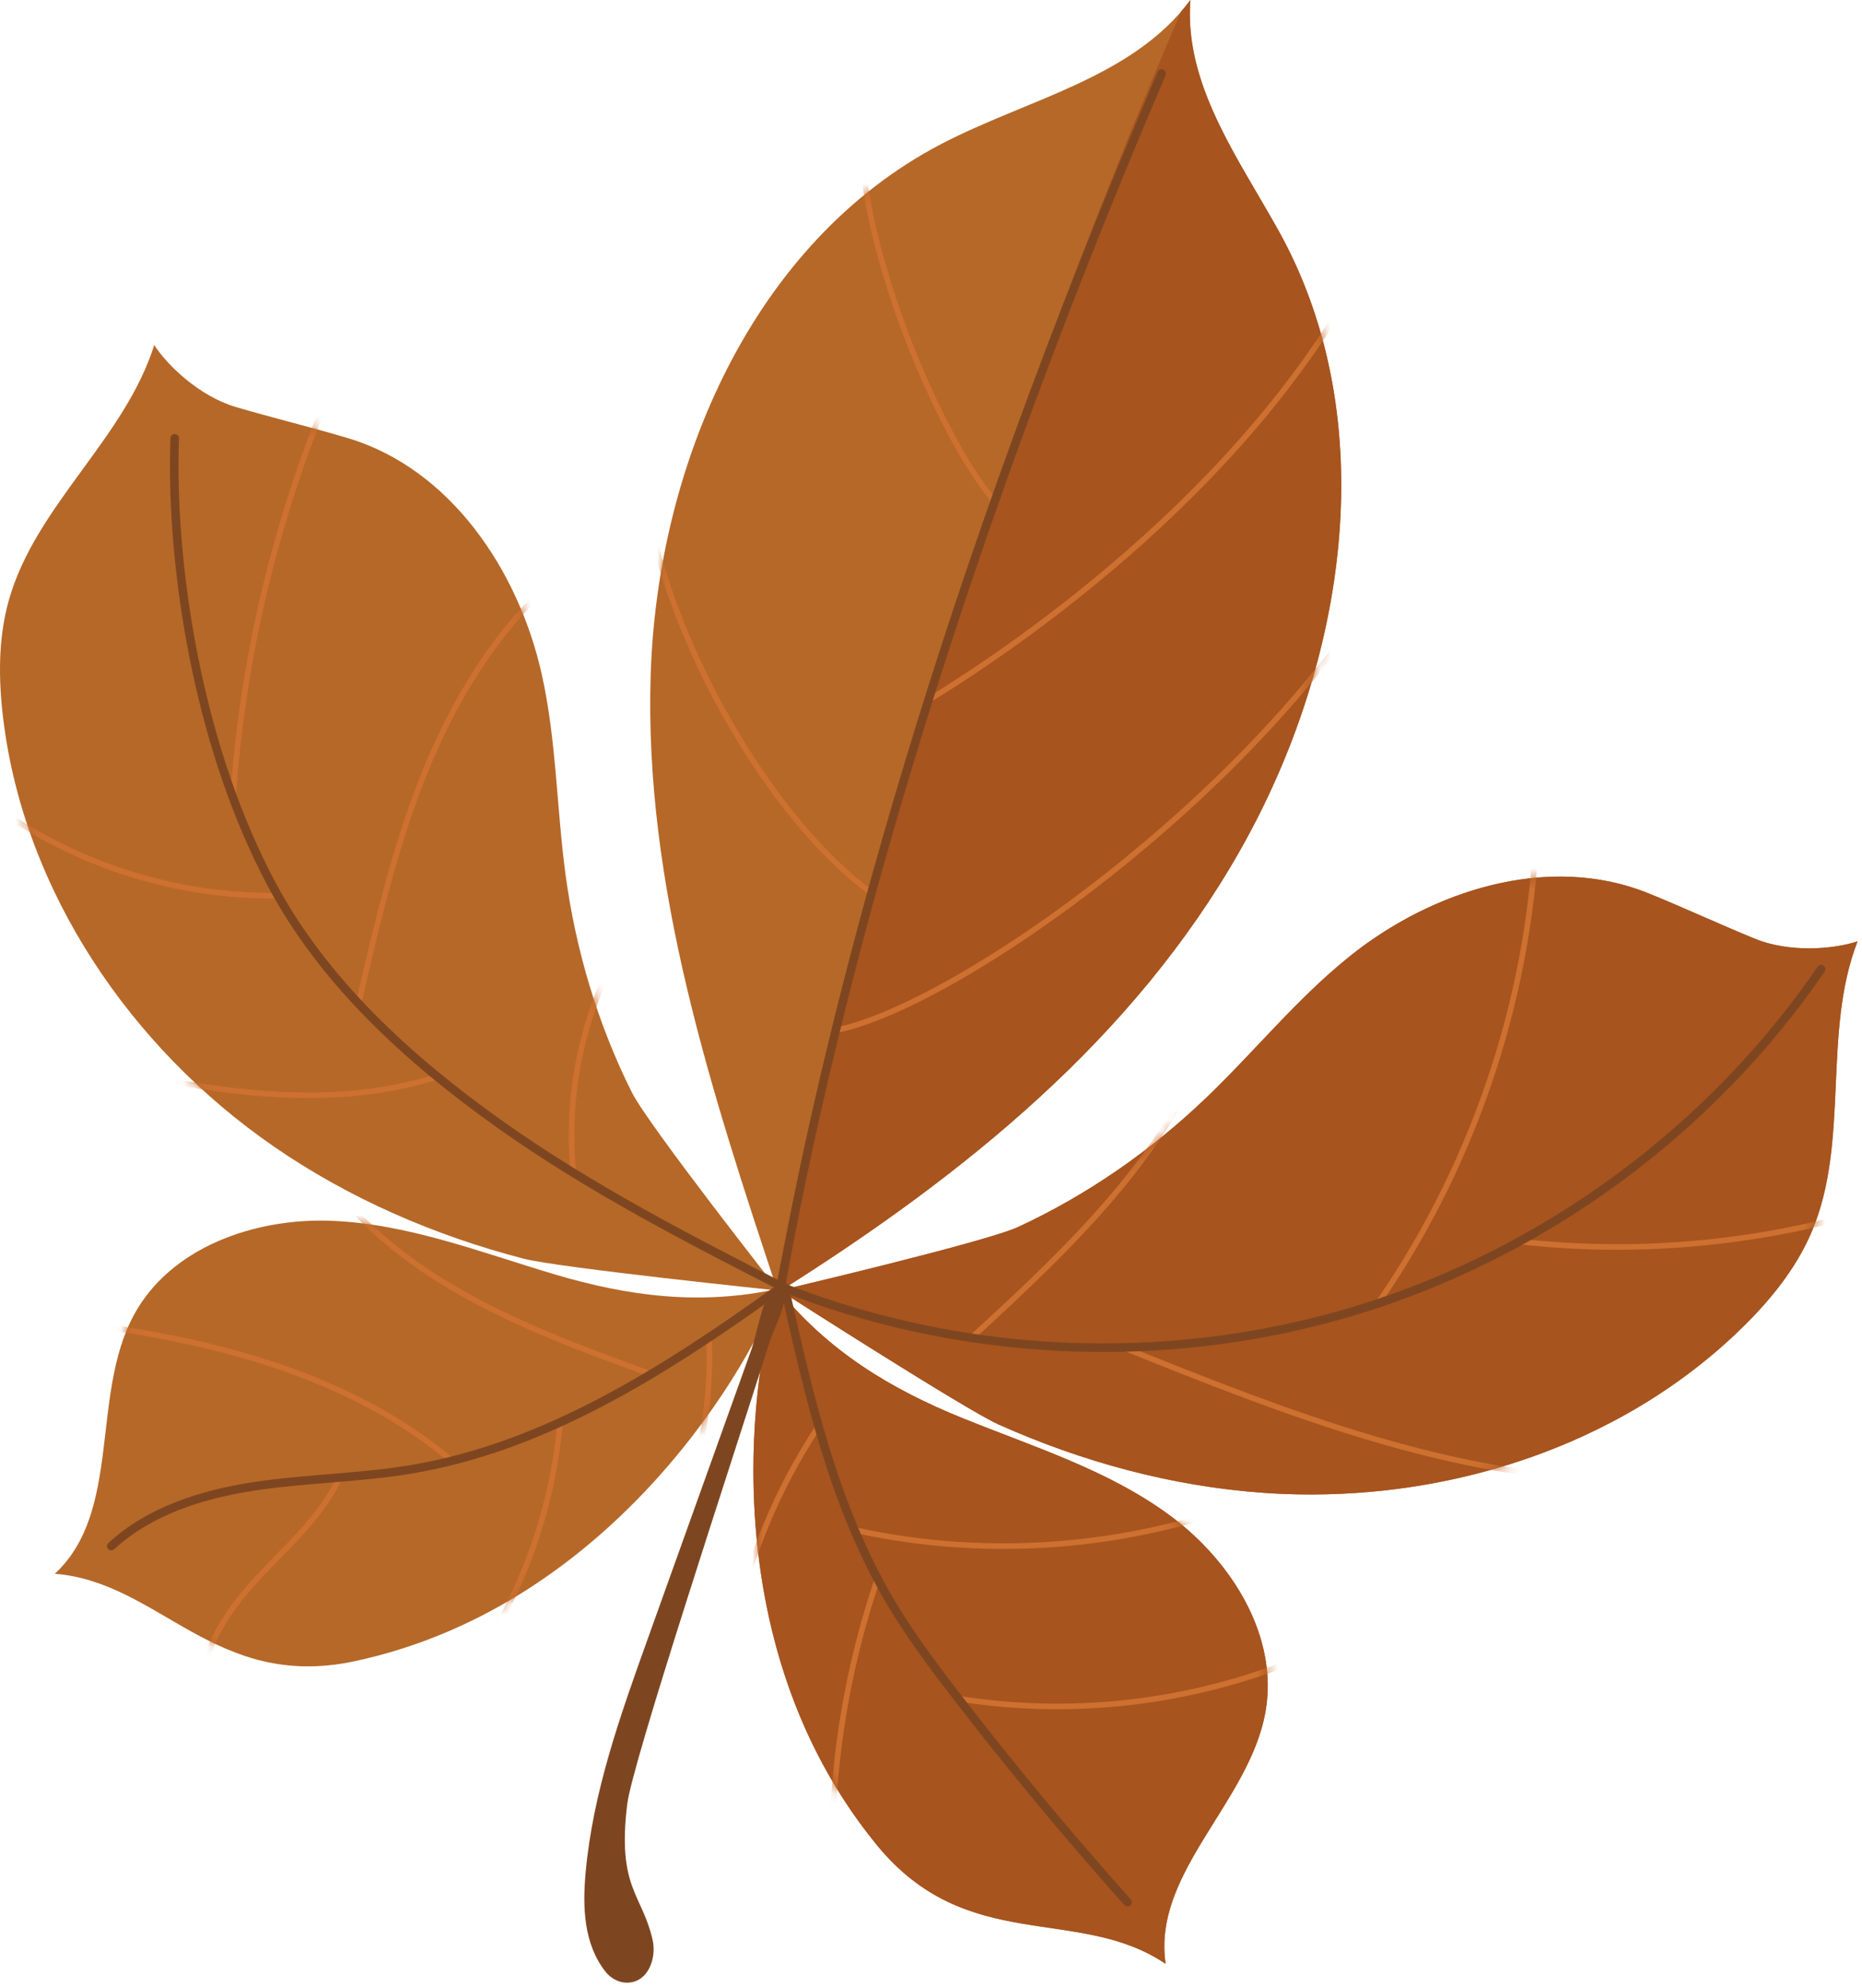 <svg width="177" height="189" viewBox="0 0 177 189" fill="none" xmlns="http://www.w3.org/2000/svg">
<path d="M73.952 122.838C67.622 103.776 61.216 84.224 61.853 64.147C62.489 44.072 71.624 23.034 89.419 13.718C97.612 9.429 107.656 7.434 113.155 -7.62939e-06C112.541 7.984 117.642 14.924 121.536 21.922C131.539 39.903 128.024 62.962 117.865 80.857C107.708 98.751 91.615 111.721 73.952 122.838Z" fill="#B66828"/>
<path d="M112.27 1.106C112.275 1.093 112.281 1.081 112.286 1.069C112.585 0.722 112.88 0.372 113.155 1.84774e-05C112.872 0.383 112.577 0.751 112.27 1.106Z" fill="#E6CCA1"/>
<path d="M73.932 122.777C73.92 122.739 73.907 122.701 73.894 122.663C73.928 122.666 73.953 122.669 73.969 122.67C73.958 122.705 73.945 122.741 73.932 122.777ZM74.112 122.738C74.073 122.69 74.035 122.644 73.996 122.596C73.99 122.614 73.983 122.633 73.977 122.651C73.952 122.62 73.902 122.556 73.828 122.462C73.803 122.386 73.778 122.31 73.753 122.234C84.314 69.52 103.279 21.949 112.27 1.106C112.577 0.751 112.872 0.383 113.155 -1.52588e-05C113.122 0.436 113.105 0.87 113.105 1.3C113.095 8.743 117.856 15.306 121.536 21.922C125.669 29.349 127.494 37.644 127.497 46.083C127.502 58.073 123.828 70.354 117.866 80.857C107.776 98.632 91.83 111.548 74.306 122.615C74.184 122.644 74.121 122.659 74.121 122.659C74.121 122.659 74.14 122.672 74.177 122.697C74.155 122.711 74.135 122.724 74.112 122.738Z" fill="#A7541F"/>
<path d="M114.62 104.387C119.233 99.975 123.27 94.948 128.244 90.947C136.159 84.579 147.241 81.102 156.663 84.898C159.991 86.24 163.506 87.882 166.831 89.235C170.153 90.59 174.355 90.221 176.577 89.477C173.187 98.218 175.881 108.486 172.207 117.112C170.732 120.576 168.304 123.556 165.617 126.192C153.818 137.761 136.63 143.06 120.146 141.902C111.429 141.29 102.889 138.966 94.925 135.403C91.762 133.988 74.12 122.659 74.12 122.659C74.12 122.659 93.618 118.089 96.777 116.63C103.351 113.588 109.389 109.391 114.62 104.387Z" fill="#B66828"/>
<path d="M124.598 142.058C123.111 142.058 121.626 142.006 120.146 141.902C111.429 141.29 102.889 138.966 94.925 135.403C91.867 134.035 75.282 123.404 74.177 122.697C74.139 122.672 74.12 122.659 74.12 122.659C74.12 122.659 93.618 118.089 96.777 116.63C103.351 113.588 109.389 109.391 114.62 104.387C119.233 99.975 123.27 94.948 128.244 90.947C133.898 86.397 141.171 83.322 148.299 83.322C151.148 83.322 153.972 83.813 156.663 84.898C159.991 86.24 163.506 87.882 166.831 89.235C168.442 89.892 170.26 90.144 171.959 90.144C173.764 90.144 175.433 89.86 176.577 89.477C173.187 98.218 175.881 108.486 172.207 117.112C170.732 120.576 168.304 123.556 165.617 126.192C154.878 136.723 139.672 142.058 124.598 142.058Z" fill="#A7541F"/>
<path d="M53.758 83.118C52.908 76.791 52.891 70.345 51.503 64.114C49.294 54.198 42.808 44.563 33.077 41.648C29.639 40.618 25.867 39.707 22.425 38.69C18.984 37.674 15.931 34.762 14.66 32.795C11.851 41.741 3.338 48.08 0.824 57.113C-0.185 60.74 -0.15 64.584 0.305 68.32C2.302 84.724 12.422 99.592 26.023 108.976C33.215 113.939 41.339 117.456 49.784 119.643C53.139 120.512 73.994 122.673 73.994 122.673C73.994 122.673 61.613 106.932 60.057 103.82C56.818 97.341 54.721 90.292 53.758 83.118Z" fill="#B66828"/>
<path d="M83.347 175.371C91.938 185.87 102.522 181.059 110.805 186.671C109.508 178.038 118.745 171.343 120.288 162.751C121.578 155.581 117.108 148.421 111.255 144.084C105.402 139.747 98.293 137.549 91.54 134.816C84.594 132.006 78.74 128.423 73.996 122.596C71.675 128.98 67.204 155.639 83.347 175.371Z" fill="#B66828"/>
<path d="M110.805 186.671C102.522 181.059 91.938 185.87 83.347 175.371C74.108 164.079 71.622 150.519 71.619 139.788C71.618 131.767 73.003 125.327 73.996 122.596C78.74 128.423 84.594 132.006 91.54 134.816C98.293 137.549 105.402 139.747 111.255 144.084C116.423 147.913 120.511 153.941 120.511 160.235C120.511 161.071 120.44 161.911 120.288 162.751C118.846 170.78 110.684 177.154 110.68 185C110.68 185.549 110.72 186.106 110.805 186.671Z" fill="#A7541F"/>
<path d="M33.718 157.902C20.451 160.742 15.184 150.378 5.212 149.591C11.613 143.658 8.576 132.66 12.732 124.984C16.201 118.577 24.162 115.772 31.443 116.039C38.722 116.305 45.65 119.024 52.631 121.105C59.81 123.244 66.62 124.1 73.965 122.508C71.794 128.944 58.646 152.564 33.718 157.902Z" fill="#B66828"/>
<path d="M61.538 155.876C58.949 163.1 56.338 170.422 55.662 178.068C55.377 181.291 55.486 184.731 57.522 187.372C58.018 188.014 58.77 188.455 59.581 188.459C61.629 188.464 62.432 186.119 62.033 184.372C61.043 180.033 58.65 179.454 59.624 171.491C60.114 167.492 69.481 139.19 73.139 127.631C73.515 126.443 74.679 124.235 74.598 122.972C74.559 122.346 73.744 122.088 73.35 122.577C72.423 123.728 71.941 126.848 71.398 128.359C70.273 131.502 69.147 134.645 68.021 137.786C65.861 143.816 63.699 149.845 61.538 155.876Z" fill="#7E4620"/>
<mask id="mask0_17_19092" style="mask-type:luminance" maskUnits="userSpaceOnUse" x="74" y="83" width="103" height="60">
<path d="M114.62 104.387C119.233 99.975 123.27 94.948 128.244 90.947C136.159 84.579 147.241 81.102 156.663 84.898C159.991 86.24 163.506 87.882 166.831 89.235C170.153 90.59 174.355 90.221 176.577 89.477C173.187 98.218 175.881 108.486 172.207 117.112C170.732 120.576 168.304 123.556 165.617 126.192C153.818 137.761 136.63 143.06 120.146 141.902C111.429 141.29 102.889 138.966 94.925 135.403C91.762 133.988 74.12 122.659 74.12 122.659C74.12 122.659 93.618 118.089 96.777 116.63C103.351 113.588 109.389 109.391 114.62 104.387Z" fill="white"/>
</mask>
<g mask="url(#mask0_17_19092)">
<path d="M131.271 123.941C140.662 110.346 145.982 93.982 146.381 77.464C146.384 77.316 146.267 77.194 146.119 77.19C145.972 77.187 145.848 77.303 145.845 77.451C145.45 93.863 140.162 110.13 130.829 123.637C130.745 123.758 130.775 123.925 130.898 124.009C131.02 124.093 131.186 124.062 131.271 123.941Z" fill="#CD7030"/>
<path d="M115.706 95.749C112.096 108.395 101.951 117.996 92.183 126.95C92.075 127.05 92.068 127.22 92.167 127.329C92.268 127.437 92.437 127.445 92.546 127.345C102.311 118.386 112.55 108.733 116.22 95.897C116.261 95.754 116.179 95.607 116.037 95.566C115.895 95.525 115.747 95.608 115.706 95.749Z" fill="#CD7030"/>
<path d="M106.655 128.326C122.097 134.529 138.016 140.844 154.723 141.01C154.871 141.011 154.992 140.893 154.994 140.745C154.995 140.597 154.876 140.475 154.728 140.474C138.157 140.312 122.295 134.034 106.854 127.828C106.717 127.773 106.562 127.839 106.506 127.977C106.451 128.115 106.518 128.27 106.655 128.326Z" fill="#CD7030"/>
<path d="M144.563 118.294C147.601 118.63 150.656 118.796 153.712 118.796C161.414 118.796 169.118 117.737 176.531 115.644C176.674 115.603 176.756 115.455 176.716 115.313C176.676 115.17 176.528 115.088 176.385 115.127C169.02 117.207 161.366 118.26 153.712 118.26C150.675 118.26 147.639 118.095 144.621 117.762C144.474 117.745 144.342 117.852 144.325 117.998C144.309 118.146 144.415 118.278 144.563 118.294Z" fill="#CD7030"/>
</g>
<mask id="mask1_17_19092" style="mask-type:luminance" maskUnits="userSpaceOnUse" x="71" y="122" width="50" height="65">
<path d="M83.347 175.371C91.938 185.87 102.522 181.059 110.805 186.671C109.508 178.038 118.745 171.343 120.288 162.751C121.578 155.581 117.108 148.421 111.255 144.084C105.402 139.747 98.293 137.549 91.54 134.816C84.594 132.006 78.74 128.423 73.996 122.596C71.675 128.98 67.204 155.639 83.347 175.371Z" fill="white"/>
</mask>
<g mask="url(#mask1_17_19092)">
<path d="M83.173 149.966C80.651 157.363 79.205 165.124 78.893 172.932C78.887 173.08 79.003 173.205 79.15 173.211C79.298 173.216 79.423 173.102 79.428 172.954C79.738 165.197 81.175 157.486 83.68 150.139C83.728 149.999 83.653 149.847 83.513 149.799C83.373 149.751 83.221 149.826 83.173 149.966Z" fill="#CD7030"/>
<path d="M91.259 161.755C94.311 162.235 97.398 162.472 100.485 162.472C109.5 162.472 118.517 160.452 126.643 156.541C126.776 156.477 126.832 156.317 126.768 156.183C126.704 156.05 126.543 155.995 126.41 156.058C118.359 159.933 109.42 161.936 100.485 161.936C97.425 161.936 94.366 161.702 91.343 161.226C91.197 161.203 91.06 161.303 91.036 161.45C91.014 161.595 91.114 161.733 91.259 161.755Z" fill="#CD7030"/>
<path d="M81.215 145.697C85.866 146.723 90.629 147.232 95.391 147.232C102.89 147.232 110.389 145.969 117.461 143.47C117.6 143.421 117.673 143.269 117.624 143.129C117.575 142.989 117.421 142.916 117.282 142.966C110.27 145.443 102.83 146.696 95.391 146.696C90.667 146.696 85.944 146.191 81.331 145.174C81.186 145.142 81.042 145.233 81.011 145.378C80.979 145.523 81.07 145.665 81.215 145.697Z" fill="#CD7030"/>
<path d="M77.467 135.615C73.644 141.437 70.93 147.984 69.513 154.803C69.483 154.947 69.577 155.09 69.721 155.12C69.866 155.15 70.007 155.057 70.039 154.912C71.44 148.159 74.129 141.675 77.915 135.909C77.995 135.785 77.961 135.619 77.838 135.538C77.713 135.457 77.547 135.491 77.467 135.615Z" fill="#CD7030"/>
</g>
<mask id="mask2_17_19092" style="mask-type:luminance" maskUnits="userSpaceOnUse" x="61" y="0" width="67" height="123">
<path d="M73.952 122.838C67.622 103.776 61.216 84.224 61.853 64.147C62.489 44.072 71.624 23.034 89.419 13.718C97.612 9.429 107.656 7.434 113.155 -7.62939e-06C112.541 7.984 117.642 14.924 121.536 21.922C131.539 39.903 128.024 62.962 117.865 80.857C107.708 98.751 91.615 111.721 73.952 122.838Z" fill="white"/>
</mask>
<g mask="url(#mask2_17_19092)">
<path d="M88.353 66.805C96.688 61.721 120.185 45.87 131.032 23.199C131.096 23.065 131.039 22.905 130.906 22.841C130.772 22.778 130.612 22.834 130.548 22.967C119.8 45.461 96.371 61.295 88.074 66.347C87.948 66.424 87.908 66.589 87.984 66.716C88.061 66.842 88.226 66.882 88.353 66.805Z" fill="#CD7030"/>
<path d="M82.323 7.748C81.817 9.192 81.595 10.917 81.594 12.834C81.596 18.381 83.461 25.555 85.968 32.118C88.479 38.682 91.627 44.624 94.247 47.708C94.343 47.821 94.512 47.835 94.624 47.739C94.737 47.643 94.751 47.475 94.656 47.361C92.107 44.369 88.96 38.449 86.469 31.927C83.975 25.404 82.129 18.266 82.13 12.834C82.13 10.959 82.351 9.289 82.829 7.924C82.878 7.785 82.804 7.632 82.665 7.583C82.526 7.534 82.372 7.607 82.323 7.748Z" fill="#CD7030"/>
<path d="M79.917 98.106C85.781 96.77 95.546 91.24 105.483 83.402C115.414 75.562 125.491 65.416 131.887 54.837C131.965 54.71 131.924 54.545 131.797 54.469C131.671 54.393 131.506 54.432 131.43 54.56C125.084 65.058 115.044 75.173 105.151 82.981C95.263 90.79 85.498 96.295 79.798 97.583C79.654 97.615 79.563 97.759 79.596 97.903C79.628 98.048 79.772 98.138 79.917 98.106Z" fill="#CD7030"/>
<path d="M60.515 41.816C60.913 57.309 72.048 77.287 82.611 85.036C82.731 85.124 82.898 85.097 82.986 84.978C83.073 84.859 83.047 84.691 82.927 84.604C72.538 77.017 61.413 57.06 61.051 41.802C61.048 41.654 60.925 41.537 60.777 41.542C60.629 41.545 60.512 41.668 60.515 41.816Z" fill="#CD7030"/>
</g>
<mask id="mask3_17_19092" style="mask-type:luminance" maskUnits="userSpaceOnUse" x="5" y="116" width="69" height="43">
<path d="M33.718 157.902C20.451 160.742 15.184 150.378 5.212 149.591C11.613 143.658 8.576 132.66 12.732 124.984C16.201 118.577 24.162 115.772 31.443 116.039C38.722 116.305 45.65 119.024 52.631 121.105C59.81 123.244 66.62 124.1 73.965 122.508C71.794 128.944 58.645 152.564 33.718 157.902Z" fill="white"/>
</mask>
<g mask="url(#mask3_17_19092)">
<path d="M7.462 126.032C20.105 127.627 33.038 130.883 42.754 139.03C42.868 139.125 43.037 139.11 43.132 138.997C43.227 138.883 43.212 138.714 43.099 138.618C33.25 130.367 20.213 127.103 7.529 125.499C7.382 125.481 7.248 125.585 7.229 125.732C7.211 125.879 7.315 126.013 7.462 126.032Z" fill="#CD7030"/>
<path d="M52.96 135.354C52.324 142.369 50.119 149.237 46.556 155.312C46.48 155.439 46.523 155.605 46.651 155.678C46.778 155.754 46.942 155.711 47.017 155.583C50.622 149.44 52.85 142.496 53.494 135.402C53.508 135.254 53.4 135.125 53.252 135.111C53.104 135.098 52.974 135.206 52.96 135.354Z" fill="#CD7030"/>
<path d="M61.905 130.338C51.833 126.688 41.425 122.802 34.069 115.127C33.967 115.02 33.797 115.017 33.69 115.119C33.584 115.221 33.58 115.391 33.683 115.498C41.157 123.289 51.65 127.187 61.721 130.842C61.861 130.894 62.015 130.821 62.065 130.682C62.116 130.543 62.044 130.389 61.905 130.338Z" fill="#CD7030"/>
<path d="M67.124 127.136C67.154 127.774 67.169 128.412 67.169 129.051C67.169 131.533 66.944 134.015 66.497 136.457C66.472 136.603 66.568 136.742 66.713 136.769C66.859 136.796 66.998 136.699 67.025 136.553C67.477 134.08 67.705 131.565 67.705 129.051C67.705 128.404 67.69 127.758 67.659 127.11C67.653 126.962 67.527 126.849 67.379 126.855C67.231 126.863 67.118 126.988 67.124 127.136Z" fill="#CD7030"/>
<path d="M31.903 140.613C30.1 144.273 26.847 147.026 24.023 150.107C21.372 153.004 18.954 156.604 18.95 160.571C18.95 160.828 18.959 161.088 18.981 161.348C18.993 161.495 19.122 161.605 19.27 161.592C19.417 161.58 19.527 161.451 19.515 161.304C19.495 161.059 19.486 160.814 19.486 160.571C19.48 156.834 21.799 153.324 24.418 150.468C27.205 147.418 30.508 144.642 32.384 140.85C32.449 140.717 32.395 140.556 32.262 140.491C32.129 140.425 31.968 140.48 31.903 140.613Z" fill="#CD7030"/>
</g>
<mask id="mask4_17_19092" style="mask-type:luminance" maskUnits="userSpaceOnUse" x="0" y="32" width="74" height="91">
<path d="M53.758 83.118C52.908 76.791 52.891 70.345 51.503 64.114C49.294 54.198 42.808 44.563 33.077 41.648C29.639 40.618 25.867 39.707 22.425 38.69C18.984 37.674 15.931 34.762 14.66 32.795C11.851 41.741 3.338 48.08 0.824 57.113C-0.185 60.74 -0.15 64.584 0.305 68.32C2.302 84.724 12.422 99.592 26.023 108.976C33.215 113.939 41.339 117.456 49.784 119.643C53.139 120.512 73.994 122.673 73.994 122.673C73.994 122.673 61.613 106.932 60.057 103.82C56.818 97.341 54.721 90.292 53.758 83.118Z" fill="white"/>
</mask>
<g mask="url(#mask4_17_19092)">
<path d="M30.789 37.813C25.829 49.835 22.813 62.655 21.891 75.626C21.881 75.774 21.992 75.901 22.14 75.912C22.288 75.923 22.415 75.811 22.426 75.665C23.343 62.75 26.347 49.986 31.284 38.018C31.341 37.88 31.276 37.724 31.138 37.668C31.002 37.611 30.845 37.677 30.789 37.813Z" fill="#CD7030"/>
<path d="M26.245 84.867C26.091 84.869 25.938 84.87 25.785 84.87C15.793 84.87 5.825 81.398 -1.998 75.183C-2.113 75.091 -2.283 75.111 -2.374 75.226C-2.466 75.342 -2.447 75.51 -2.331 75.603C5.59 81.895 15.67 85.405 25.785 85.406C25.94 85.406 26.095 85.405 26.25 85.403C26.398 85.401 26.517 85.28 26.516 85.132C26.514 84.984 26.393 84.865 26.245 84.867Z" fill="#CD7030"/>
<path d="M34.419 95.125C36.095 87.886 37.779 80.627 40.532 73.755C43.286 66.883 47.179 60.357 52.682 55.449C52.794 55.35 52.804 55.181 52.705 55.07C52.606 54.96 52.437 54.95 52.327 55.049C46.74 60.032 42.811 66.632 40.035 73.555C37.261 80.479 35.573 87.766 33.897 95.005C33.864 95.149 33.954 95.293 34.099 95.327C34.242 95.36 34.386 95.27 34.42 95.125" fill="#CD7030"/>
<path d="M41.329 102.144C37.422 103.358 33.404 103.839 29.335 103.839C21.753 103.84 13.999 102.167 6.503 100.471C6.358 100.439 6.215 100.529 6.183 100.674C6.149 100.818 6.24 100.961 6.384 100.994C13.885 102.689 21.674 104.374 29.335 104.374C33.446 104.374 37.519 103.889 41.489 102.655C41.63 102.611 41.709 102.461 41.665 102.321C41.621 102.179 41.471 102.1 41.329 102.144Z" fill="#CD7030"/>
<path d="M54.756 111.327C54.648 110.195 54.594 109.059 54.594 107.922C54.594 101.832 56.135 95.742 59.062 90.4C59.132 90.27 59.085 90.107 58.955 90.037C58.826 89.966 58.663 90.013 58.591 90.143C55.621 95.565 54.059 101.742 54.059 107.922C54.059 109.075 54.113 110.229 54.223 111.378C54.236 111.525 54.367 111.633 54.515 111.619C54.662 111.605 54.77 111.475 54.756 111.327Z" fill="#CD7030"/>
</g>
<path d="M172.782 91.893C162.331 107.161 146.575 118.735 128.88 124.14C121.113 126.514 112.992 127.694 104.87 127.694C94.487 127.694 84.102 125.766 74.452 121.941C74.243 121.859 74.006 121.961 73.923 122.17C73.841 122.379 73.942 122.614 74.151 122.697C83.901 126.562 94.386 128.508 104.87 128.508C113.071 128.508 121.271 127.316 129.118 124.919C146.993 119.455 162.894 107.775 173.453 92.352C173.58 92.166 173.533 91.913 173.347 91.787C173.163 91.66 172.909 91.707 172.782 91.893Z" fill="#7E4620"/>
<path d="M16.202 41.648C16.172 42.493 16.156 43.366 16.156 44.262C16.16 55.934 18.786 71.663 25.406 84.144C30.42 93.588 38.572 101.005 47.231 107.166C55.898 113.332 65.388 118.191 74.82 123.019C75.019 123.121 75.265 123.042 75.367 122.843C75.469 122.642 75.39 122.398 75.191 122.295C65.757 117.468 56.306 112.625 47.703 106.504C39.095 100.381 31.046 93.039 26.125 83.763C19.589 71.456 16.968 55.814 16.97 44.262C16.97 43.374 16.985 42.513 17.015 41.678C17.023 41.453 16.848 41.264 16.623 41.257C16.399 41.248 16.211 41.424 16.202 41.648Z" fill="#7E4620"/>
<path d="M10.853 147.259C14.423 143.977 19.322 142.427 24.199 141.684C29.076 140.938 34.085 140.901 39.035 140.085C51.934 137.951 63.3 130.699 73.851 123.147C74.033 123.016 74.075 122.762 73.944 122.58C73.814 122.397 73.56 122.355 73.377 122.486C62.851 130.025 51.579 137.19 38.902 139.283C34.037 140.088 29.031 140.126 24.076 140.88C19.12 141.638 14.059 143.214 10.304 146.661C10.139 146.812 10.127 147.069 10.279 147.234C10.431 147.4 10.688 147.411 10.853 147.259Z" fill="#7E4620"/>
<path d="M74.187 122.461C76.49 132.755 78.87 143.284 84.278 152.438C86.113 155.544 88.266 158.433 90.449 161.273C95.679 168.073 101.16 174.68 106.877 181.076C107.026 181.244 107.283 181.258 107.45 181.109C107.619 180.959 107.632 180.701 107.483 180.534C101.78 174.153 96.312 167.562 91.094 160.778C88.916 157.944 86.784 155.081 84.978 152.025C79.655 143.019 77.281 132.577 74.98 122.284C74.932 122.065 74.714 121.927 74.494 121.976C74.276 122.025 74.137 122.242 74.187 122.461Z" fill="#7E4620"/>
<path d="M110.051 6.833C89.367 55.213 78.729 94.775 73.73 122.776C73.692 122.997 73.838 123.208 74.059 123.248C74.28 123.287 74.491 123.141 74.531 122.919C79.517 94.983 90.139 55.477 110.8 7.153C110.887 6.947 110.792 6.708 110.585 6.619C110.379 6.531 110.14 6.627 110.051 6.833Z" fill="#7E4620"/>
</svg>
